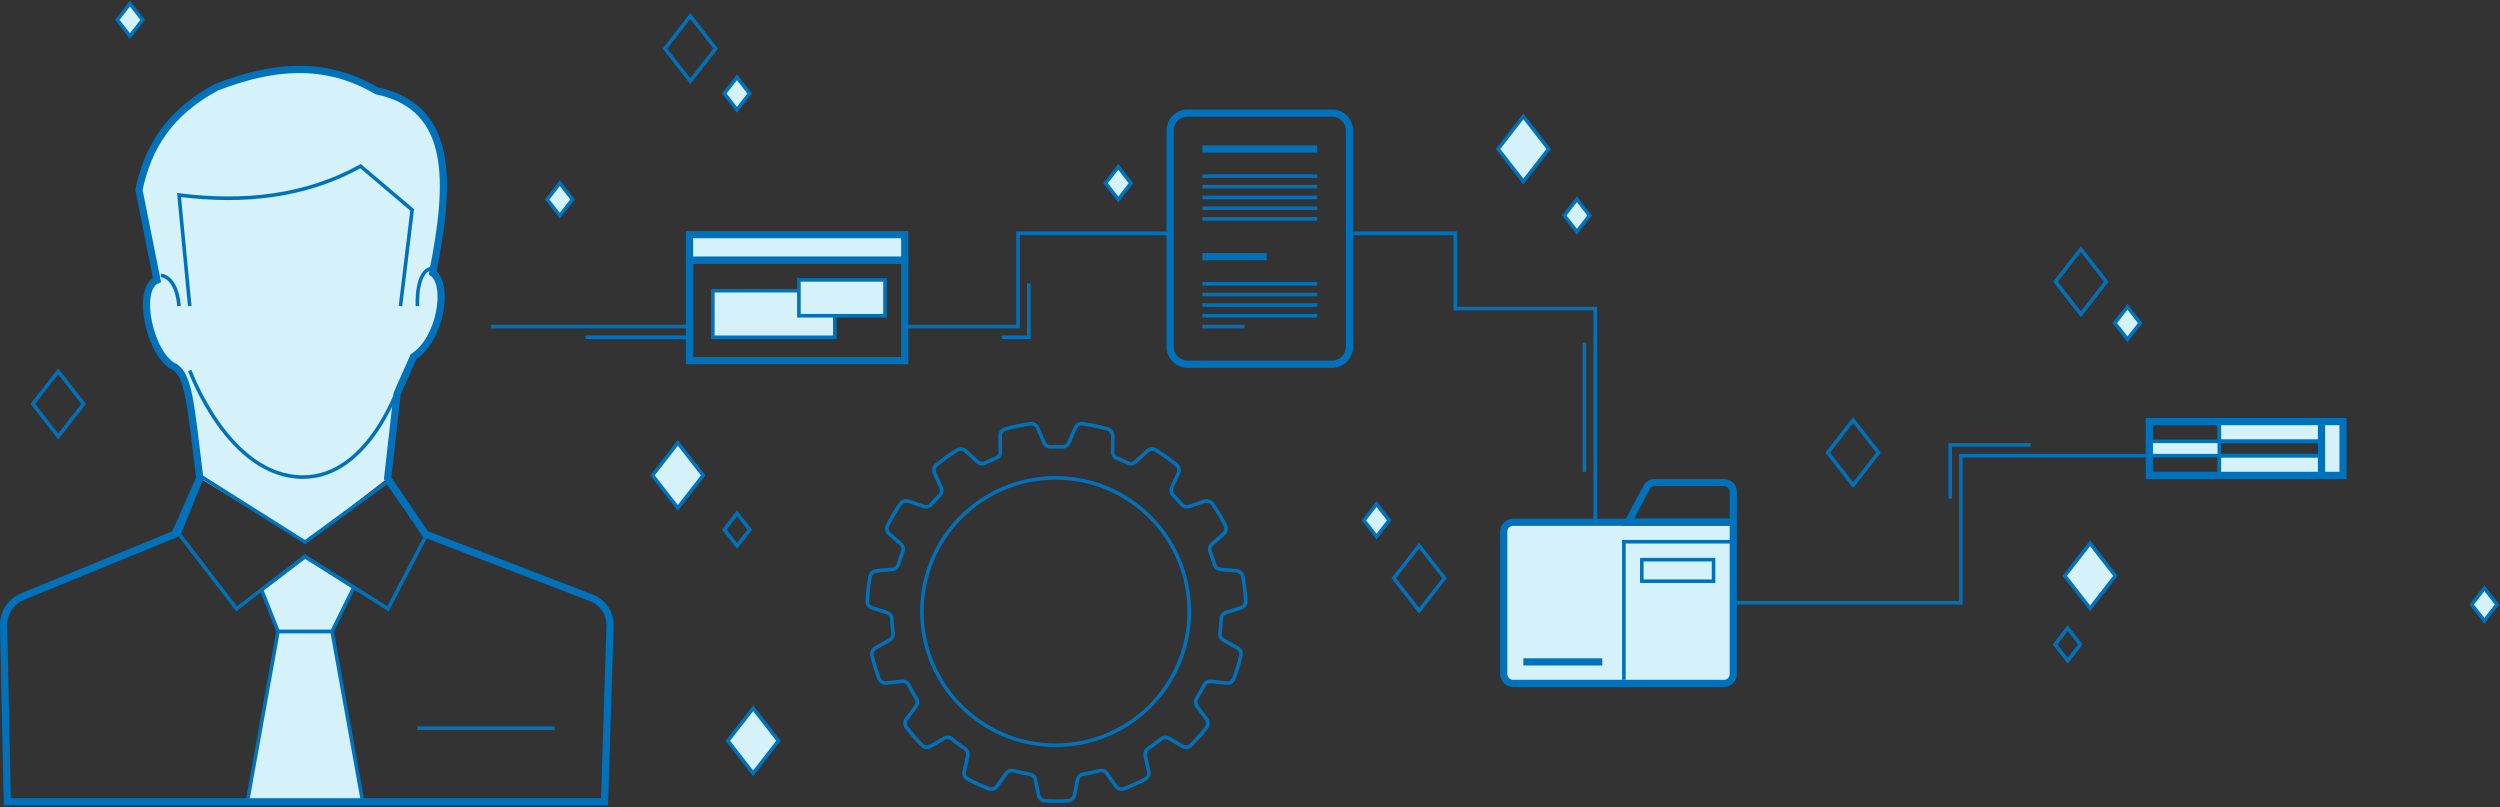 <svg width="697" height="225" viewBox="0 0 697 225" fill="none" xmlns="http://www.w3.org/2000/svg">
<rect x="0" y="0" width="697" height="225" fill="#333333" stroke="none"/>
<g id="Project delivery copy">
<path id="Vector" d="M371.389 31.536H331.085C328.407 31.536 326.237 33.706 326.237 36.384V96.688C326.237 99.365 328.407 101.536 331.085 101.536H371.389C374.066 101.536 376.237 99.365 376.237 96.688V36.384C376.237 33.706 374.066 31.536 371.389 31.536Z" stroke="#0072BC" stroke-width="2" stroke-miterlimit="10"/>
<path id="Vector_2" d="M335.237 41.536H367.237" stroke="#0072BC" stroke-width="2" stroke-miterlimit="10"/>
<path id="Vector_3" d="M335.237 49.099H367.237" stroke="#0072BC" stroke-miterlimit="10"/>
<path id="Vector_4" d="M335.237 52.036H367.237" stroke="#0072BC" stroke-miterlimit="10"/>
<path id="Vector_5" d="M335.237 55.036H367.237" stroke="#0072BC" stroke-miterlimit="10"/>
<path id="Vector_6" d="M335.238 58.036H367.236" stroke="#0072BC" stroke-miterlimit="10"/>
<path id="Vector_7" d="M335.237 61.036H367.237" stroke="#0072BC" stroke-miterlimit="10"/>
<path id="Vector_8" d="M335.237 82.121H367.237" stroke="#0072BC" stroke-miterlimit="10"/>
<path id="Vector_9" d="M335.237 85.036H367.237" stroke="#0072BC" stroke-miterlimit="10"/>
<path id="Vector_10" d="M335.237 88.036H367.237" stroke="#0072BC" stroke-miterlimit="10"/>
<path id="Vector_11" d="M335.237 91.036H346.929" stroke="#0072BC" stroke-miterlimit="10"/>
<path id="Vector_12" d="M335.237 71.559H353.135" stroke="#0072BC" stroke-width="2" stroke-miterlimit="10"/>
<path id="Vector_13" d="M444.737 145.536V86.036H405.737V65.036H377.478" stroke="#0072BC" stroke-miterlimit="10"/>
<path id="Vector_14" d="M252.237 72.506H192.237V100.536H252.237V72.506Z" stroke="#0072BC" stroke-width="2" stroke-miterlimit="10"/>
<path id="Vector_15" d="M252.237 65.422H192.237V72.506H252.237V65.422Z" fill="#D5F1FA" stroke="#0072BC" stroke-width="2" stroke-miterlimit="10"/>
<path id="Vector_16" d="M232.737 81.036H198.737V94.036H232.737V81.036Z" fill="#D5F1FA" stroke="#0072BC" stroke-miterlimit="10"/>
<path id="Vector_17" d="M246.737 78.036H222.737V88.036H246.737V78.036Z" fill="#D5F1FA" stroke="#0072BC" stroke-miterlimit="10"/>
<path id="Vector_18" d="M653.237 117.536H647.237V132.536H653.237V117.536Z" fill="#D5F1FA"/>
<path id="Vector_19" d="M618.737 132.536H647.319V127.036H618.737V132.536Z" fill="#D5F1FA" stroke="#0072BC" stroke-miterlimit="10"/>
<path id="Vector_20" d="M647.319 117.536H618.737V123.036H647.319V117.536Z" fill="#D5F1FA" stroke="#0072BC" stroke-miterlimit="10"/>
<path id="Vector_21" d="M598.737 127.036H619.049V123.036H598.737V127.036Z" fill="#D5F1FA"/>
<path id="Vector_22" d="M653.237 117.536H599.237V132.536H653.237V117.536Z" stroke="#0072BC" stroke-width="2" stroke-miterlimit="10"/>
<path id="Vector_23" d="M647.237 117.536V122.536V132.536" stroke="#0072BC" stroke-width="2" stroke-miterlimit="10"/>
<path id="Vector_24" d="M618.737 117.536V122.536V132.536" stroke="#0072BC" stroke-width="0.984" stroke-miterlimit="10"/>
<path id="Vector_25" d="M598.237 123.036H647.237" stroke="#0072BC" stroke-width="0.984" stroke-miterlimit="10"/>
<path id="Vector_26" d="M598.237 127.036H647.237" stroke="#0072BC" stroke-width="0.984" stroke-miterlimit="10"/>
<path id="Vector_27" d="M421.845 145.606H483.237V187.928C483.237 188.62 482.962 189.283 482.473 189.772C481.984 190.261 481.32 190.536 480.629 190.536H421.845C421.153 190.536 420.49 190.261 420.001 189.772C419.512 189.283 419.237 188.62 419.237 187.928V148.214C419.237 147.522 419.512 146.859 420.001 146.37C420.49 145.881 421.153 145.606 421.845 145.606Z" fill="#D5F1FA" stroke="#0072BC" stroke-width="2" stroke-miterlimit="10"/>
<path id="Vector_28" d="M483.237 145.606H453.937L459.063 135.922C459.284 135.504 459.616 135.154 460.021 134.91C460.426 134.666 460.89 134.537 461.363 134.536H480.637C480.979 134.535 481.317 134.602 481.634 134.732C481.95 134.863 482.237 135.054 482.479 135.296C482.721 135.537 482.913 135.824 483.044 136.14C483.175 136.456 483.242 136.794 483.242 137.136L483.237 145.606Z" stroke="#0072BC" stroke-width="2" stroke-miterlimit="10"/>
<path id="Vector_29" d="M452.737 189.536V151.036H484.237" stroke="#0072BC" stroke-miterlimit="10"/>
<path id="Vector_30" d="M424.713 184.536H446.713" stroke="#0072BC" stroke-width="2" stroke-miterlimit="10"/>
<path id="Vector_31" d="M477.737 156.036H457.737V162.036H477.737V156.036Z" stroke="#0072BC" stroke-width="0.984" stroke-miterlimit="10"/>
<path id="Vector_32" d="M441.737 95.536V131.536" stroke="#0072BC" stroke-miterlimit="10"/>
<path id="Vector_33" d="M483.486 168.036H546.684V127.036H599.237" stroke="#0072BC" stroke-miterlimit="10"/>
<path id="Vector_34" d="M543.723 139.036V124.036H566.126" stroke="#0072BC" stroke-miterlimit="10"/>
<path id="Vector_35" d="M326.989 65.036H283.831V91.036H252.238" stroke="#0072BC" stroke-miterlimit="10"/>
<path id="Vector_36" d="M286.831 79.036V94.036H279.331" stroke="#0072BC" stroke-miterlimit="10"/>
<path id="Vector_37" d="M136.853 91.036H192.011" stroke="#0072BC" stroke-miterlimit="10"/>
<path id="Vector_38" d="M192.511 94.036H163.237" stroke="#0072BC" stroke-miterlimit="10"/>
<path id="Vector_39" d="M209.977 215.607L202.906 206.536L209.977 197.465L217.048 206.536L209.977 215.607Z" fill="#D5F1FA" stroke="#0072BC" stroke-miterlimit="10"/>
<path id="Vector_40" d="M188.977 141.607L181.906 132.536L188.977 123.465L196.048 132.536L188.977 141.607Z" fill="#D5F1FA" stroke="#0072BC" stroke-miterlimit="10"/>
<path id="Vector_41" d="M516.644 135.265L509.573 126.194L516.644 117.123L523.715 126.194L516.644 135.265Z" stroke="#0072BC" stroke-miterlimit="10"/>
<path id="Vector_42" d="M395.644 170.265L388.573 161.194L395.644 152.123L402.715 161.194L395.644 170.265Z" stroke="#0072BC" stroke-miterlimit="10"/>
<path id="Vector_43" d="M582.715 169.607L575.644 160.536L582.715 151.465L589.786 160.536L582.715 169.607Z" fill="#D5F1FA" stroke="#0072BC" stroke-miterlimit="10"/>
<path id="Vector_44" d="M424.715 50.607L417.644 41.536L424.715 32.465L431.786 41.536L424.715 50.607Z" fill="#D5F1FA" stroke="#0072BC" stroke-miterlimit="10"/>
<path id="Vector_45" d="M580.144 87.607L573.073 78.536L580.144 69.465L587.215 78.536L580.144 87.607Z" stroke="#0072BC" stroke-miterlimit="10"/>
<path id="Vector_46" d="M16.237 121.686L9.166 112.615L16.237 103.544L23.308 112.615L16.237 121.686Z" stroke="#0072BC" stroke-miterlimit="10"/>
<path id="Vector_47" d="M593.144 94.607L589.608 90.072L593.144 85.536L596.68 90.072L593.144 94.607Z" fill="#D5F1FA" stroke="#0072BC" stroke-miterlimit="10"/>
<path id="Vector_48" d="M192.464 22.607L185.393 13.536L192.464 4.465L199.535 13.536L192.464 22.607Z" stroke="#0072BC" stroke-miterlimit="10"/>
<path id="Vector_49" d="M205.464 30.607L201.929 26.072L205.464 21.536L209 26.072L205.464 30.607Z" fill="#D5F1FA" stroke="#0072BC" stroke-miterlimit="10"/>
<path id="Vector_50" d="M383.775 149.607L380.239 145.072L383.775 140.536L387.31 145.072L383.775 149.607Z" fill="#D5F1FA" stroke="#0072BC" stroke-miterlimit="10"/>
<path id="Vector_51" d="M311.775 55.607L308.239 51.072L311.775 46.536L315.31 51.072L311.775 55.607Z" fill="#D5F1FA" stroke="#0072BC" stroke-miterlimit="10"/>
<path id="Vector_52" d="M692.644 173.072L689.108 168.536L692.644 164L696.18 168.536L692.644 173.072Z" fill="#D5F1FA" stroke="#0072BC" stroke-miterlimit="10"/>
<path id="Vector_53" d="M156.081 60.143L152.545 55.607L156.081 51.072L159.616 55.607L156.081 60.143Z" fill="#D5F1FA" stroke="#0072BC" stroke-miterlimit="10"/>
<path id="Vector_54" d="M36.237 10.072L32.701 5.536L36.237 1L39.773 5.536L36.237 10.072Z" fill="#D5F1FA" stroke="#0072BC" stroke-miterlimit="10"/>
<path id="Vector_55" d="M576.485 184.197L572.95 179.661L576.485 175.125L580.021 179.661L576.485 184.197Z" stroke="#0072BC" stroke-miterlimit="10"/>
<path id="Vector_56" d="M205.485 152.197L201.95 147.661L205.485 143.125L209.021 147.661L205.485 152.197Z" stroke="#0072BC" stroke-miterlimit="10"/>
<path id="Vector_57" d="M439.644 64.607L436.108 60.072L439.644 55.536L443.18 60.072L439.644 64.607Z" fill="#D5F1FA" stroke="#0072BC" stroke-miterlimit="10"/>
<path id="Vector_58" d="M294.292 207.769C314.876 207.769 331.563 191.082 331.563 170.498C331.563 149.914 314.876 133.227 294.292 133.227C273.708 133.227 257.021 149.914 257.021 170.498C257.021 191.082 273.708 207.769 294.292 207.769Z" stroke="#0072BC" stroke-miterlimit="10"/>
<path id="Vector_59" d="M337.628 189.951L341.968 190.445C342.397 190.493 342.83 190.395 343.197 190.169C343.565 189.942 343.846 189.6 343.997 189.195C344.784 187.118 345.438 184.993 345.956 182.833C346.056 182.423 346.021 181.992 345.854 181.604C345.688 181.216 345.4 180.893 345.034 180.684L341.071 178.442C340.736 178.25 340.466 177.962 340.297 177.616C340.127 177.269 340.064 176.88 340.117 176.498C340.285 175.194 340.397 173.873 340.455 172.536C340.475 172.138 340.617 171.755 340.862 171.44C341.107 171.125 341.443 170.893 341.824 170.775L345.961 169.475C346.372 169.343 346.727 169.079 346.971 168.722C347.214 168.366 347.332 167.939 347.306 167.508C347.181 165.24 346.911 162.983 346.496 160.75C346.421 160.335 346.213 159.956 345.904 159.669C345.594 159.383 345.2 159.205 344.781 159.162L340.268 158.728C339.886 158.693 339.523 158.546 339.226 158.304C338.928 158.062 338.71 157.738 338.598 157.371C338.24 156.163 337.835 154.977 337.384 153.813C337.245 153.448 337.221 153.05 337.316 152.671C337.41 152.293 337.618 151.952 337.912 151.695L341.192 148.795C341.514 148.508 341.731 148.121 341.808 147.697C341.886 147.272 341.82 146.834 341.621 146.451C340.564 144.39 339.372 142.401 338.055 140.496C337.818 140.148 337.474 139.886 337.075 139.751C336.676 139.615 336.244 139.613 335.844 139.745L331.527 141.189C331.167 141.311 330.779 141.324 330.413 141.225C330.046 141.126 329.717 140.92 329.468 140.634C328.707 139.746 327.913 138.889 327.087 138.062C326.813 137.785 326.631 137.431 326.564 137.048C326.497 136.664 326.548 136.27 326.711 135.916L328.543 131.897C328.719 131.506 328.76 131.067 328.66 130.65C328.561 130.233 328.326 129.86 327.992 129.591C326.157 128.089 324.224 126.712 322.205 125.469C321.849 125.254 321.433 125.161 321.02 125.203C320.607 125.246 320.219 125.421 319.914 125.703L316.581 128.758C316.299 129.018 315.947 129.187 315.568 129.245C315.189 129.302 314.802 129.245 314.457 129.08C313.457 128.596 312.437 128.147 311.397 127.734C311.039 127.59 310.732 127.341 310.518 127.02C310.304 126.699 310.192 126.32 310.197 125.934L310.237 121.466C310.238 121.039 310.099 120.622 309.84 120.282C309.581 119.942 309.217 119.697 308.805 119.585C306.503 118.945 304.161 118.462 301.794 118.14C301.381 118.088 300.963 118.171 300.602 118.378C300.241 118.585 299.958 118.903 299.794 119.285L298 123.412C297.845 123.767 297.587 124.068 297.259 124.274C296.931 124.48 296.549 124.583 296.162 124.568C295.625 124.546 295.086 124.533 294.544 124.533C294.002 124.533 293.464 124.546 292.927 124.568C292.54 124.583 292.157 124.48 291.829 124.274C291.501 124.068 291.243 123.767 291.089 123.412L289.295 119.285C289.131 118.903 288.847 118.585 288.486 118.378C288.125 118.171 287.707 118.088 287.295 118.14C284.928 118.462 282.585 118.945 280.284 119.585C279.871 119.697 279.507 119.942 279.248 120.282C278.989 120.622 278.85 121.039 278.852 121.466L278.891 125.928C278.895 126.314 278.783 126.692 278.569 127.014C278.355 127.335 278.049 127.584 277.691 127.728C276.651 128.139 275.63 128.588 274.63 129.074C274.284 129.239 273.897 129.296 273.519 129.239C273.14 129.181 272.788 129.012 272.507 128.752L269.173 125.697C268.868 125.415 268.48 125.24 268.067 125.198C267.654 125.155 267.238 125.248 266.883 125.463C264.863 126.706 262.93 128.083 261.096 129.585C260.762 129.854 260.527 130.227 260.427 130.644C260.327 131.061 260.369 131.5 260.545 131.891L262.377 135.91C262.54 136.264 262.591 136.658 262.524 137.042C262.456 137.425 262.274 137.779 262.001 138.056C261.175 138.883 260.381 139.74 259.619 140.628C259.369 140.914 259.04 141.12 258.674 141.219C258.307 141.318 257.919 141.305 257.56 141.183L253.237 139.736C252.837 139.604 252.405 139.606 252.006 139.742C251.607 139.877 251.263 140.139 251.026 140.487C249.708 142.392 248.517 144.381 247.46 146.442C247.26 146.825 247.194 147.263 247.272 147.688C247.35 148.112 247.567 148.499 247.889 148.786L251.169 151.686C251.462 151.943 251.67 152.284 251.764 152.662C251.859 153.041 251.835 153.439 251.697 153.804C251.245 154.967 250.84 156.153 250.482 157.362C250.37 157.728 250.151 158.053 249.854 158.295C249.557 158.537 249.194 158.684 248.813 158.719L244.3 159.153C243.88 159.195 243.486 159.373 243.176 159.66C242.866 159.946 242.658 160.326 242.584 160.741C242.17 162.974 241.899 165.231 241.775 167.499C241.748 167.93 241.866 168.357 242.109 168.713C242.353 169.07 242.709 169.335 243.12 169.466L247.256 170.766C247.637 170.884 247.973 171.116 248.218 171.431C248.463 171.746 248.605 172.129 248.626 172.527C248.683 173.86 248.796 175.181 248.964 176.489C249.016 176.871 248.954 177.26 248.784 177.607C248.614 177.953 248.344 178.241 248.01 178.433L244.046 180.675C243.68 180.885 243.392 181.208 243.226 181.595C243.059 181.983 243.024 182.414 243.125 182.824C243.643 184.984 244.297 187.109 245.083 189.186C245.233 189.591 245.515 189.934 245.883 190.16C246.251 190.387 246.683 190.484 247.113 190.436L251.453 189.942C251.85 189.899 252.251 189.98 252.601 190.173C252.95 190.366 253.232 190.662 253.408 191.021C254.038 192.282 254.722 193.509 255.462 194.702C255.67 195.031 255.775 195.416 255.762 195.806C255.749 196.195 255.619 196.572 255.389 196.887L252.708 200.51C252.457 200.852 252.326 201.266 252.332 201.689C252.339 202.113 252.484 202.523 252.746 202.856C254.083 204.576 255.524 206.213 257.062 207.756C257.364 208.063 257.76 208.261 258.188 208.317C258.615 208.374 259.049 208.287 259.421 208.069L263.189 205.85C263.526 205.65 263.916 205.558 264.308 205.587C264.699 205.616 265.071 205.764 265.376 206.011C266.536 206.966 267.744 207.864 268.999 208.705C269.317 208.921 269.563 209.228 269.705 209.586C269.846 209.943 269.876 210.336 269.792 210.711L268.822 215.085C268.732 215.501 268.781 215.934 268.962 216.32C269.142 216.705 269.444 217.02 269.822 217.216C271.721 218.223 273.68 219.113 275.688 219.881C276.088 220.036 276.529 220.054 276.941 219.932C277.353 219.809 277.713 219.554 277.964 219.205L280.519 215.623C280.744 215.305 281.06 215.063 281.427 214.93C281.793 214.796 282.191 214.777 282.568 214.876C284.062 215.277 285.576 215.602 287.104 215.849C287.486 215.914 287.84 216.093 288.119 216.363C288.397 216.634 288.587 216.982 288.663 217.363L289.548 221.708C289.633 222.125 289.853 222.501 290.174 222.78C290.495 223.059 290.898 223.225 291.323 223.251C292.388 223.319 293.462 223.357 294.545 223.357C295.628 223.357 296.702 223.319 297.768 223.251C298.192 223.225 298.596 223.059 298.917 222.78C299.238 222.501 299.458 222.125 299.543 221.708L300.427 217.363C300.503 216.982 300.692 216.634 300.971 216.364C301.249 216.093 301.603 215.914 301.986 215.849C303.514 215.602 305.028 215.277 306.523 214.876C306.9 214.777 307.297 214.796 307.663 214.93C308.029 215.063 308.346 215.305 308.571 215.623L311.126 219.205C311.377 219.554 311.737 219.809 312.149 219.932C312.561 220.054 313.002 220.036 313.403 219.881C315.41 219.113 317.37 218.223 319.269 217.216C319.646 217.02 319.948 216.705 320.129 216.32C320.31 215.934 320.359 215.501 320.269 215.085L319.299 210.711C319.214 210.336 319.244 209.943 319.386 209.586C319.527 209.228 319.773 208.921 320.092 208.705C321.344 207.866 322.551 206.968 323.715 206.011C324.019 205.764 324.392 205.616 324.783 205.587C325.174 205.558 325.564 205.65 325.902 205.85L329.669 208.069C330.041 208.287 330.475 208.374 330.902 208.317C331.33 208.261 331.726 208.063 332.029 207.756C333.566 206.213 335.007 204.576 336.344 202.856C336.606 202.523 336.751 202.113 336.758 201.69C336.765 201.266 336.633 200.852 336.383 200.51L333.702 196.887C333.472 196.572 333.341 196.196 333.328 195.806C333.315 195.416 333.419 195.032 333.628 194.702C334.367 193.51 335.052 192.283 335.683 191.021C335.859 190.665 336.14 190.372 336.487 190.181C336.835 189.99 337.233 189.909 337.628 189.951Z" stroke="#0072BC" stroke-miterlimit="10"/>
<path id="Vector_60" d="M77.51 176.036H92.581L101.121 223.536H68.969L77.51 176.036Z" fill="#D5F1FA" stroke="#0072BC" stroke-miterlimit="10"/>
<path id="Vector_61" d="M108.069 133.336L110.754 109.658L115.302 99.42C122.765 94.65 125.333 79.428 120.628 76.065C125.652 50.946 126.657 29.846 105.055 25.324C90.485 16.784 75.916 18.291 60.343 24.324C47.281 31.356 41.252 40.901 38.737 52.958L43.761 78.077C37.733 80.589 41.855 99.423 48.823 102.377C52.661 105.047 53.178 112.692 55.69 133.29L85.042 151.149L108.069 133.336Z" fill="#D5F1FA"/>
<path id="Vector_62" d="M168.543 223.536H2.037L1.002 174.388C0.966 172.662 1.453 170.965 2.4 169.521C3.348 168.077 4.71 166.954 6.308 166.3L48.785 148.913L55.69 133.286C53.178 112.686 52.661 105.043 48.823 102.373C41.855 99.423 37.733 80.589 43.761 78.073L38.737 52.958C41.249 40.901 47.278 31.358 60.337 24.323C75.91 18.294 90.479 16.787 105.049 25.323C126.649 29.845 125.649 50.945 120.622 76.064C125.327 79.427 122.759 94.649 115.296 99.419L110.748 109.657L108.069 133.336L118.619 148.91L164.882 166.678C166.426 167.271 167.752 168.323 168.682 169.692C169.611 171.06 170.1 172.681 170.082 174.335L168.543 223.536Z" stroke="#0072BC" stroke-width="2" stroke-miterlimit="10"/>
<path id="Vector_63" d="M72.917 164.42L85.045 155.164L98.647 163.739L92.581 176.036H77.51L72.917 164.42Z" fill="#D5F1FA" stroke="#0072BC" stroke-miterlimit="10"/>
<path id="Vector_64" d="M56.32 133.013L85.045 151.145L107.987 134.369L118.719 149.523L108.155 169.733L85.045 155.164L65.955 169.733L49.917 148.872L56.32 133.013Z" stroke="#0072BC" stroke-miterlimit="10"/>
<path id="Vector_65" d="M116.393 203.036H154.617" stroke="#0072BC" stroke-miterlimit="10"/>
<path id="Vector_66" d="M52.899 103.265C52.899 103.265 63.679 133.013 84.481 133.013C103.24 133.013 111.653 106.513 111.653 106.513" stroke="#0072BC" stroke-miterlimit="10"/>
<path id="Vector_67" d="M116.393 85.336C116.393 85.336 115.633 73.912 121.719 74.787" stroke="#0072BC" stroke-miterlimit="10"/>
<path id="Vector_68" d="M52.899 85.336L49.917 54.375C68.001 56.653 85.082 54.828 100.532 46.33L114.913 58.521L111.653 85.332" stroke="#0072BC" stroke-miterlimit="10"/>
<path id="Vector_69" d="M44.855 76.792C44.855 76.792 49.146 76.764 49.917 85.332" stroke="#0072BC" stroke-miterlimit="10"/>
<path id="Vector_70" d="M335.237 79.121H367.237" stroke="#0072BC" stroke-miterlimit="10"/>
</g>
</svg>
